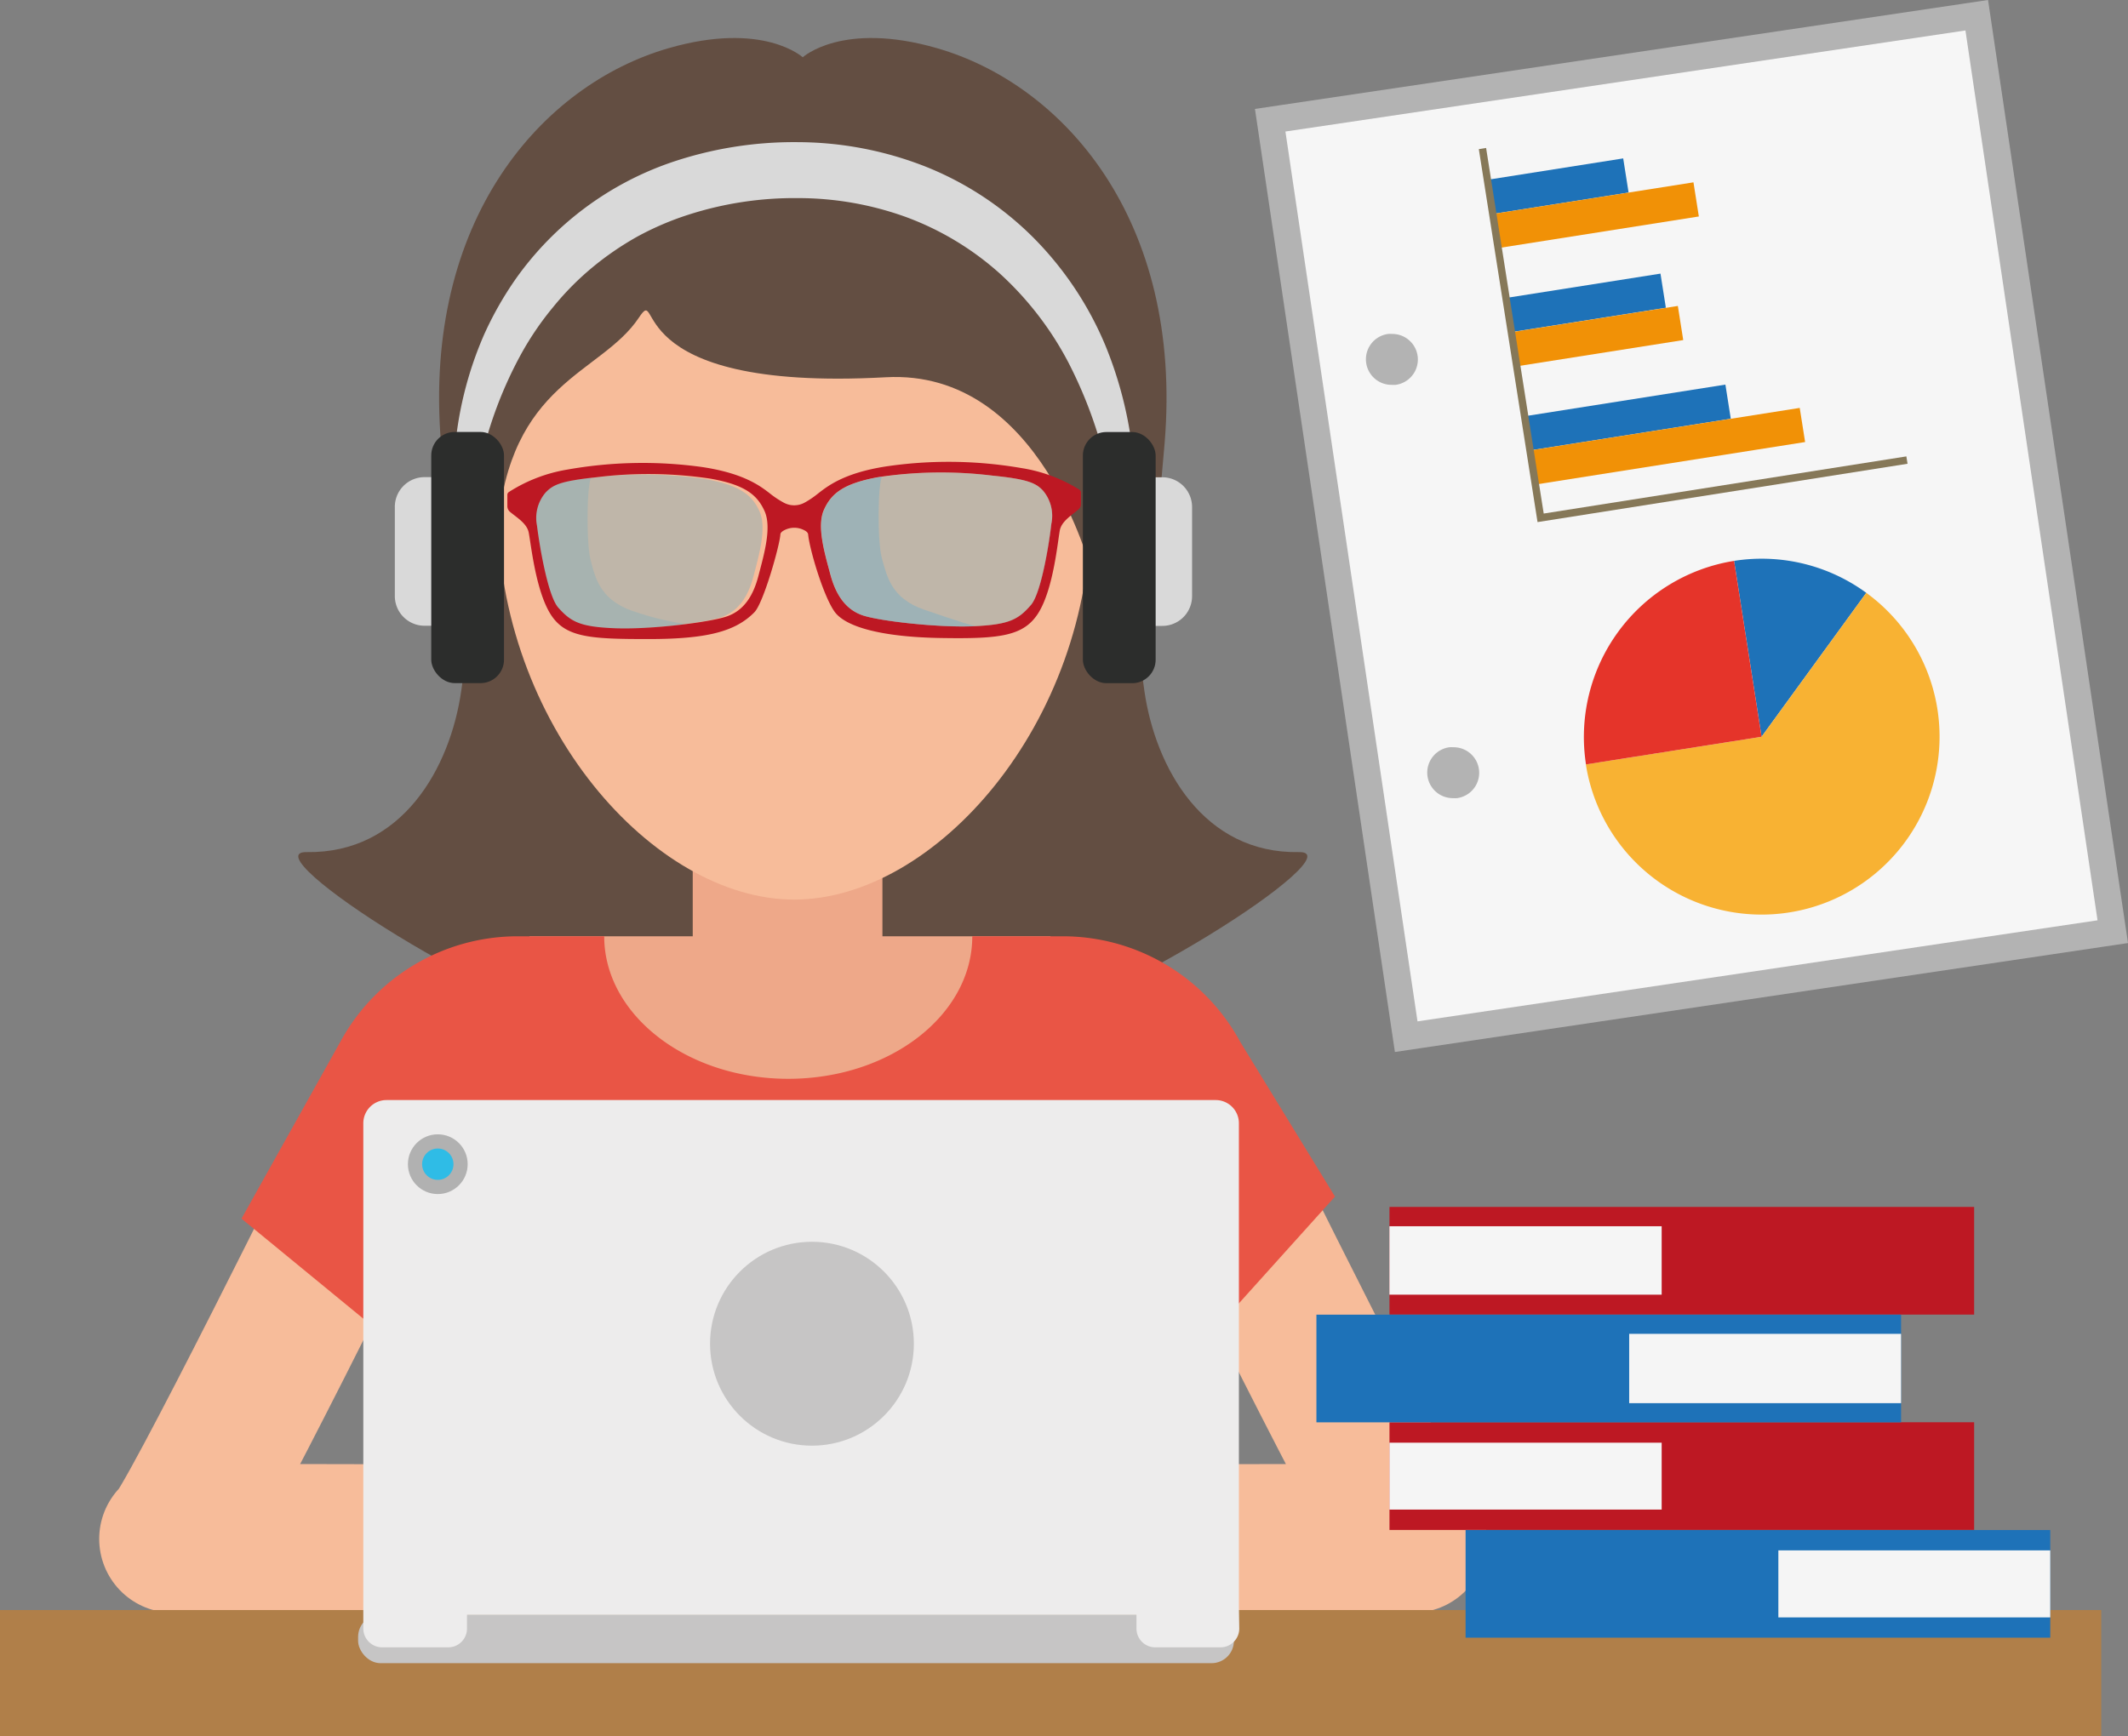 <svg xmlns="http://www.w3.org/2000/svg" xmlns:xlink="http://www.w3.org/1999/xlink" viewBox="0 0 286.3 233.65"><rect x="0" y="0" width="286.3" height="233.65" fill="#808080" stroke="none"/><defs><style>.cls-1,.cls-13{fill:#5dacc5;}.cls-1{opacity:0.36;}.cls-2{fill:#634e42;}.cls-3{fill:#eea889;}.cls-4{fill:none;stroke:#f7bc9a;stroke-linejoin:round;stroke-width:19.87px;}.cls-5{fill:#e95545;}.cls-6{fill:#b07f49;}.cls-7{fill:#c6c5c5;}.cls-8{fill:#edecec;}.cls-9{fill:#f7bc9a;}.cls-10{fill:#d9d9d9;}.cls-11{fill:#2c2d2c;}.cls-12{clip-path:url(#clip-path);}.cls-13,.cls-16{opacity:0.24;}.cls-14{fill:#bd1823;}.cls-15{clip-path:url(#clip-path-2);}.cls-16{fill:#39a7df;}.cls-17{fill:#1e72b8;}.cls-18{fill:#f5f5f5;}.cls-19{fill:#f6f6f6;}.cls-20{fill:#b3b3b3;}.cls-21{fill:#f19106;}.cls-22{fill:#867858;}.cls-23{fill:#ccd6c3;}.cls-24{fill:#f8b233;}.cls-25{fill:#e5342a;}.cls-26{fill:#b1b1b1;}.cls-27{fill:#2fbce6;}</style><clipPath id="clip-path"><path class="cls-1" d="M72.69,66.41a5.23,5.23,0,0,0-1.11,4.43c.25,2.22,1.4,9.38,2.85,11,1.68,1.91,2.92,2.61,7.7,2.79s12.78-.8,15-1.6,3.53-2.72,4.26-5.53,1.79-6.46.8-8.68-2.67-3.53-7.3-4.35a56.85,56.85,0,0,0-15.35-.19C74.74,64.83,73.64,65.34,72.69,66.41Z"/></clipPath><clipPath id="clip-path-2"><path class="cls-1" d="M140.32,66a5.25,5.25,0,0,1,1.15,4.43c-.23,2.22-1.32,9.38-2.76,11-1.67,1.93-2.9,2.64-7.68,2.85s-12.78-.7-15-1.48-3.55-2.69-4.3-5.5-1.85-6.44-.87-8.66,2.64-3.56,7.26-4.41A56.75,56.75,0,0,1,133.48,64C138.27,64.48,139.37,65,140.32,66Z"/></clipPath></defs><title>you-are-a-student</title><g id="Layer_2" data-name="Layer 2"><g id="Panels"><path class="cls-2" d="M174.76,114.67c-12.77.24-19.32-11.26-20.81-21.79s.25-3.18,2.74-33.28S143,11.38,126.09,6.49C113.32,2.8,108,7.71,108,7.71S102.7,2.8,89.93,6.49C73,11.38,56.84,29.5,59.33,59.6s4.23,22.76,2.74,33.28-8,22-20.81,21.79c-7.75-.15,26.28,22,42.2,24.47S108,141.59,108,141.59s8.62,0,24.54-2.45S182.51,114.52,174.76,114.67Z"/><polygon class="cls-3" points="118.72 126 118.72 101.02 93.2 101.02 93.2 126 71.23 126 71.23 149.19 141.34 149.19 141.34 126 118.72 126"/><path class="cls-4" d="M50.66,154.56S24.58,207.42,23.28,207.1s54.78,0,54.78,0"/><path class="cls-4" d="M162.73,154.56s26.07,52.86,27.38,52.54-54.78,0-54.78,0"/><path class="cls-5" d="M166.86,140.21A27.14,27.14,0,0,0,143,126H130.81c0,10.59-11.08,19.18-24.76,19.18S81.29,136.55,81.29,126H69.63a27.14,27.14,0,0,0-23.87,14.25L32.49,164,55.63,183l104.1.12,19.88-22.09Z"/><rect class="cls-6" y="216.67" width="282.7" height="16.98"/><rect class="cls-7" x="48.18" y="217.27" width="117.83" height="6.55" rx="3.01"/><path class="cls-8" d="M166.68,216.16v-65a3.12,3.12,0,0,0-3.11-3.12H52a3.12,3.12,0,0,0-3.12,3.12v68a2.54,2.54,0,0,0,2.54,2.53H60.3a2.53,2.53,0,0,0,2.53-2.53v-1.85H152.9v1.85a2.53,2.53,0,0,0,2.53,2.53h8.77a2.53,2.53,0,0,0,2.53-2.53Z"/><ellipse class="cls-7" cx="109.24" cy="180.83" rx="13.71" ry="13.72"/><path class="cls-9" d="M146.76,68.41c0,29.08-21,52.65-39.91,52.65S66.94,97.49,66.94,68.41,86,30.32,108,30.32,146.76,39.34,146.76,68.41Z"/><path class="cls-2" d="M66.94,71.52c1.52-20.18,13.89-21.11,19-28.75,3.26-4.89-3.24,10,33.22,8,21-1.17,27.54,26.21,27.62,25.73,1.89-11.84,2.09-10.71,3.88-15.12s6.52-19.25-2-27.08S99.12,16.5,88.2,21.56,62.6,34.05,62.44,43.23,66.78,73.55,66.94,71.52Z"/><path class="cls-10" d="M57.12,64.21h5.79a0,0,0,0,1,0,0v20a0,0,0,0,1,0,0H57.12a4,4,0,0,1-4-4V68.26A4,4,0,0,1,57.12,64.21Z"/><path class="cls-10" d="M154.64,64.21h5.79a0,0,0,0,1,0,0v20a0,0,0,0,1,0,0h-5.79a4,4,0,0,1-4-4V68.26A4,4,0,0,1,154.64,64.21Z" transform="translate(311.02 148.44) rotate(180)"/><path class="cls-10" d="M61.13,61.47a49.14,49.14,0,0,1,4-16.44,46,46,0,0,1,4.28-7.53A42.56,42.56,0,0,1,90.21,21.89a51.28,51.28,0,0,1,17.19-2.76,47.27,47.27,0,0,1,17.15,3.3,43,43,0,0,1,14.59,9.66,45.35,45.35,0,0,1,9.56,14.36,53.49,53.49,0,0,1,3.87,16.42l-3.56.52a60,60,0,0,0-5.27-14.61,43.37,43.37,0,0,0-9.17-11.92,39.18,39.18,0,0,0-12.64-7.64,42.68,42.68,0,0,0-14.59-2.56A46.6,46.6,0,0,0,92.6,28.9a39.65,39.65,0,0,0-6.8,2.91A40.34,40.34,0,0,0,79.68,36a38.05,38.05,0,0,0-5.24,5.3,40.71,40.71,0,0,0-4.27,6.24A55.28,55.28,0,0,0,64.69,62Z"/><rect class="cls-11" x="58.02" y="58.13" width="9.79" height="33.8" rx="3.16"/><rect class="cls-11" x="145.69" y="58.13" width="9.79" height="33.8" rx="3.16" transform="translate(301.17 150.07) rotate(-180)"/><path class="cls-1" d="M72.69,66.41a5.23,5.23,0,0,0-1.11,4.43c.25,2.22,1.4,9.38,2.85,11,1.68,1.91,2.92,2.61,7.7,2.79s12.78-.8,15-1.6,3.53-2.72,4.26-5.53,1.79-6.46.8-8.68-2.67-3.53-7.3-4.35a56.85,56.85,0,0,0-15.35-.19C74.74,64.83,73.64,65.34,72.69,66.41Z"/><g class="cls-12"><path class="cls-13" d="M79.53,64.31c-.57.87-.67,8.8-.06,11.08s1.19,5.29,5.68,6.84A37.92,37.92,0,0,0,92.48,84c1.41.33-14.55,2.22-17.21-.16s-5.47-13.29-5.06-15.6,4.92-3.64,7.27-4.1C79.08,63.81,79.53,64.31,79.53,64.31Z"/></g><path class="cls-14" d="M145.21,65.89a20.78,20.78,0,0,0-7.78-2.9,57.58,57.58,0,0,0-18.3-.21c-5.7.9-7.86,2.69-9.24,3.77a12,12,0,0,1-1.62,1.08,2.92,2.92,0,0,1-2.85,0,12.48,12.48,0,0,1-1.63-1.06c-1.38-1.08-3.55-2.84-9.26-3.71a58.14,58.14,0,0,0-18.3.35,20.86,20.86,0,0,0-7.76,3,.46.46,0,0,0-.21.39v1.51a1,1,0,0,0,.3.72c.79.71,2.31,1.54,2.57,2.82.3,1.48.91,7.68,2.89,10.92S79.36,86,87.23,86s11.7-1,14.26-3.6c1.23-1.24,3.41-9,3.5-10.46,0-.3.36-.51.68-.66a2.87,2.87,0,0,1,2.38,0c.33.15.66.35.68.66.16,1.82,2,8.24,3.59,10.43,1.5,2,6.28,3.36,14.28,3.49s11.22-.24,13.18-3.5,2.52-9.47,2.81-11c.25-1.28,1.76-2.12,2.54-2.84a.94.94,0,0,0,.3-.71V66.28A.47.47,0,0,0,145.21,65.89ZM102.06,77.42c-.72,2.81-2,4.74-4.26,5.53s-10.21,1.78-15,1.6-6-.88-7.7-2.79c-1.45-1.65-2.59-8.81-2.85-11a5.27,5.27,0,0,1,1.12-4.44c1-1.07,2-1.58,6.83-2.09a56.53,56.53,0,0,1,15.36.18c4.62.82,6.3,2.15,7.3,4.36S102.79,74.61,102.06,77.42Zm39.39-7c-.23,2.22-1.33,9.38-2.76,11-1.67,1.93-2.9,2.64-7.68,2.85s-12.78-.7-15-1.48-3.55-2.69-4.3-5.5-1.85-6.44-.87-8.66,2.64-3.56,7.26-4.41A56.75,56.75,0,0,1,133.46,64c4.79.48,5.89,1,6.84,2A5.25,5.25,0,0,1,141.45,70.47Z"/><path class="cls-1" d="M140.32,66a5.25,5.25,0,0,1,1.15,4.43c-.23,2.22-1.32,9.38-2.76,11-1.67,1.93-2.9,2.64-7.68,2.85s-12.78-.7-15-1.48-3.55-2.69-4.3-5.5-1.85-6.44-.87-8.66,2.64-3.56,7.26-4.41A56.75,56.75,0,0,1,133.48,64C138.27,64.48,139.37,65,140.32,66Z"/><g class="cls-15"><path class="cls-16" d="M118.67,64.14c-.56.87-.66,8.8,0,11.07s1.19,5.3,5.68,6.84,6.48,2.16,7.89,2.49-15.53,1-18.19-1.33-4.77-12.37-4.36-14.68,4.64-4.12,7-4.58C118.23,63.64,118.67,64.14,118.67,64.14Z"/></g><rect class="cls-14" x="186.94" y="162.42" width="78.66" height="14.49"/><rect class="cls-14" x="186.94" y="191.4" width="78.66" height="14.49"/><rect class="cls-17" x="177.12" y="176.91" width="78.66" height="14.49" transform="translate(432.89 368.32) rotate(180)"/><rect class="cls-18" x="219.2" y="179.49" width="36.58" height="9.33" transform="translate(474.97 368.32) rotate(180)"/><rect class="cls-18" x="186.94" y="194.15" width="36.63" height="9" transform="translate(410.5 397.3) rotate(180)"/><rect class="cls-18" x="186.94" y="165.02" width="36.63" height="9.21" transform="translate(410.5 339.25) rotate(180)"/><rect class="cls-18" x="203.01" y="208.82" width="36.58" height="9.66"/><rect class="cls-17" x="197.19" y="205.9" width="78.66" height="14.49" transform="translate(473.03 426.29) rotate(180)"/><rect class="cls-18" x="239.26" y="208.63" width="36.58" height="9.02" transform="translate(515.1 426.29) rotate(180)"/><path class="cls-19" d="M170.89,16.18,266,2.05l18.3,123.32L189.19,139.5Zm24.63,86.15-.24,0a1.64,1.64,0,0,0,.23,3.26l.25,0a1.64,1.64,0,0,0-.24-3.26ZM187.27,46.7l-.25,0a1.64,1.64,0,0,0,.24,3.26l.24,0a1.64,1.64,0,0,0-.23-3.26Z"/><path class="cls-20" d="M264.43,4.1,282.2,123.85l-91.49,13.6L172.94,17.7,264.43,4.1M187.26,51.79a4.38,4.38,0,0,0,.51,0,3.44,3.44,0,0,0-.5-6.85,2.92,2.92,0,0,0-.51,0,3.44,3.44,0,0,0,.5,6.85m8.25,55.62a4.36,4.36,0,0,0,.51,0,3.44,3.44,0,0,0-.5-6.85,4.36,4.36,0,0,0-.51,0,3.44,3.44,0,0,0,.5,6.85M267.47,0,263.9.53l-91.49,13.6-3.57.53.53,3.57L187.14,138l.53,3.57,3.57-.53,91.49-13.6,3.57-.53-.53-3.57L268,3.57,267.47,0Z"/><rect class="cls-17" x="205.58" y="53.83" width="27.08" height="4.65" transform="translate(-6.07 34.82) rotate(-8.96)"/><rect class="cls-21" x="206.24" y="57.7" width="36.48" height="4.65" transform="translate(-6.61 35.7) rotate(-8.96)"/><rect class="cls-17" x="203.11" y="38.41" width="20.78" height="4.65" transform="translate(-3.74 33.75) rotate(-8.96)"/><rect class="cls-21" x="203.83" y="42.88" width="22.41" height="4.65" transform="translate(-4.42 34.05) rotate(-8.96)"/><rect class="cls-17" x="200.62" y="22.7" width="18.24" height="4.65" transform="translate(-1.34 32.98) rotate(-8.96)"/><rect class="cls-21" x="201.29" y="26.61" width="27.08" height="4.65" transform="translate(-1.89 33.82) rotate(-8.96)"/><polygon class="cls-22" points="256.64 62.41 206.86 70.26 198.96 20.07 199.94 19.91 207.69 69.11 256.48 61.42 256.64 62.41"/><line class="cls-23" x1="267.23" y1="58.24" x2="268.2" y2="58.09"/><path class="cls-17" d="M233.3,75.48,237,99.15l14.09-19.37A23.83,23.83,0,0,0,233.3,75.48Z"/><path class="cls-24" d="M237,99.15l-23.64,3.72a23.94,23.94,0,1,0,37.73-23.09Z"/><path class="cls-25" d="M213.38,102.87,237,99.15,233.3,75.48A24,24,0,0,0,213.38,102.87Z"/><circle class="cls-26" cx="58.9" cy="156.67" r="4.02"/><circle class="cls-27" cx="58.9" cy="156.67" r="2.11"/></g></g></svg>